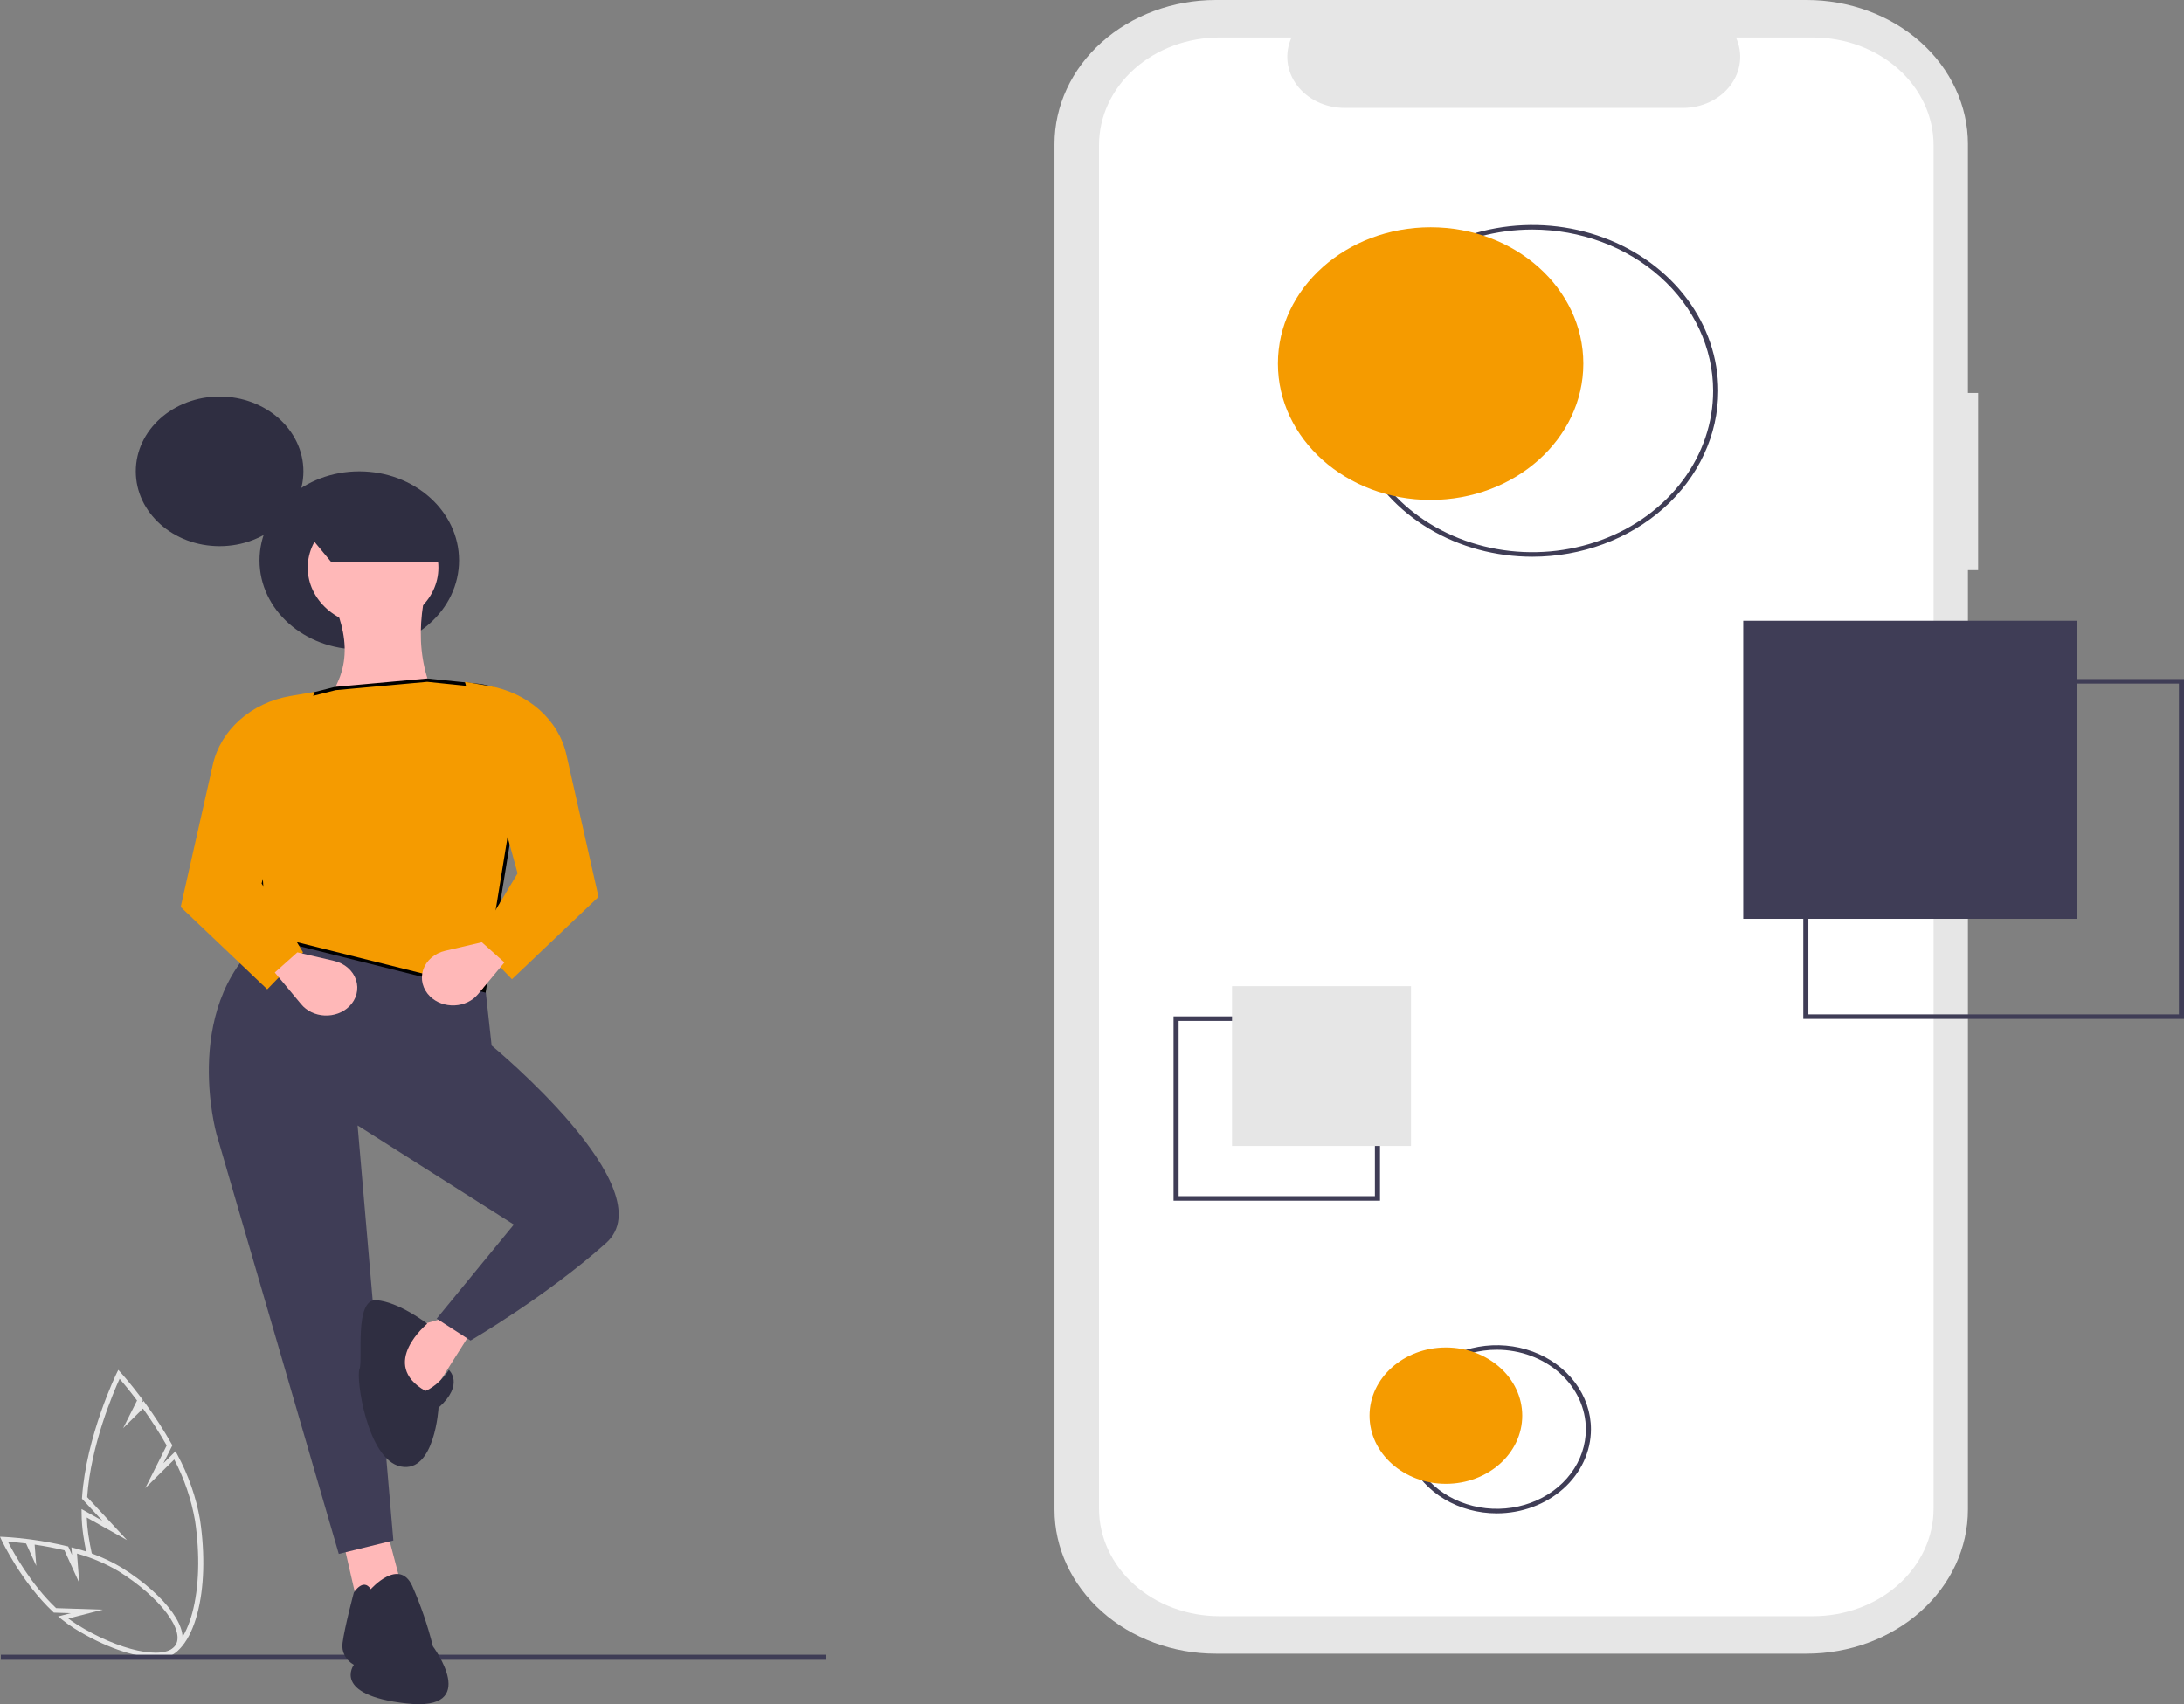 <svg width="656" height="512" viewBox="0 0 656 512" fill="none" xmlns="http://www.w3.org/2000/svg">
<rect x="0" y="0" width="656" height="512" fill="#808080" stroke="none"/>
<g clip-path="url(#clip0)">
<path d="M60.094 456.631C58.906 449.79 56.588 443.144 53.215 436.911L52.724 436.003L49.072 439.618L51.778 434.233L51.601 433.921C49.213 429.701 46.567 425.601 43.675 421.641L43.139 420.907L42.423 421.616L42.924 420.618L42.673 420.282C39.091 415.484 36.338 412.45 36.311 412.419L35.533 411.564L35.032 412.584C34.94 412.771 25.844 431.488 24.639 449.984L24.62 450.272L30.742 456.88L24.498 453.38L24.509 454.65C24.528 456.824 24.694 458.995 25.005 461.151C25.28 463.005 25.604 464.816 25.976 466.583C26.566 466.599 27.14 466.759 27.636 467.045C27.205 465.071 26.833 463.042 26.52 460.958C26.279 459.295 26.127 457.605 26.067 455.92L38.144 462.691L26.184 449.782C27.273 434.145 34.031 418.39 35.929 414.231C36.947 415.411 38.868 417.7 41.166 420.758L36.989 429.074L42.944 423.177C45.527 426.766 47.905 430.469 50.071 434.272L43.638 447.077L52.336 438.465C55.374 444.298 57.476 450.485 58.582 456.842C60.105 467.11 59.807 476.973 57.745 484.616C55.77 491.938 52.289 496.438 48.195 496.964C47.352 497.068 46.495 497.022 45.672 496.83C45.012 497.248 44.218 497.465 43.408 497.447H43.185C44.455 498.076 45.879 498.418 47.331 498.441C47.69 498.441 48.049 498.418 48.404 498.372C53.218 497.755 57.062 492.992 59.228 484.963C61.337 477.147 61.645 467.091 60.094 456.631Z" fill="#E6E6E6"/>
<path d="M46.621 497.901C40.324 497.901 31.245 494.808 22.24 489.177C20.914 488.342 19.649 487.433 18.45 486.457L17.442 485.634L21.255 484.653L16.177 484.487L15.963 484.287C6.445 475.385 0.522 462.812 0.463 462.687L6.10352e-05 461.694L1.204 461.742C1.323 461.747 4.185 461.868 8.485 462.412L8.753 462.446V462.444L9.696 462.572C13.207 463.049 16.686 463.702 20.116 464.528L20.482 464.616L21.626 467.133L21.452 464.876L22.502 465.146C27.477 466.429 32.203 468.385 36.513 470.947C50.208 479.51 57.786 490.213 53.78 495.32C52.411 497.066 49.891 497.9 46.621 497.901ZM20.519 486.263C21.356 486.896 22.226 487.498 23.119 488.06C35.662 495.903 49.13 498.869 52.528 494.538C55.925 490.206 48.196 479.919 35.651 472.075C31.781 469.776 27.565 467.98 23.128 466.74L23.807 475.558L19.351 465.758C16.417 465.063 13.415 464.491 10.409 464.054L10.902 470.454L7.835 463.71C5.459 463.418 3.544 463.26 2.379 463.18C3.967 466.294 9.215 475.912 16.855 483.143L30.869 483.601L20.519 486.263Z" fill="#E6E6E6"/>
<path d="M247.98 497.131H0.258V498.66H247.98V497.131Z" fill="#3F3D56"/>
<path d="M594.156 118.063H591.099V43.282C591.099 37.598 589.845 31.97 587.409 26.718C584.973 21.467 581.403 16.696 576.902 12.677C572.401 8.658 567.058 5.47 561.177 3.295C555.296 1.12 548.993 6.27541e-06 542.628 1.05674e-10H365.199C352.343 -2.53471e-05 340.015 4.56 330.925 12.677C321.835 20.794 316.728 31.802 316.728 43.281V453.539C316.728 465.017 321.835 476.026 330.925 484.143C340.014 492.26 352.343 496.82 365.198 496.82H542.628C555.483 496.82 567.812 492.26 576.902 484.143C585.992 476.026 591.098 465.018 591.098 453.539V171.294H594.156L594.156 118.063Z" fill="#E6E6E6"/>
<path d="M544.584 11.26H521.423C522.488 13.592 522.895 16.122 522.607 18.627C522.319 21.132 521.346 23.535 519.773 25.625C518.2 27.715 516.076 29.428 513.587 30.612C511.098 31.797 508.321 32.416 505.501 32.416H403.854C401.034 32.416 398.257 31.797 395.768 30.612C393.279 29.428 391.155 27.715 389.582 25.625C388.009 23.535 387.035 21.132 386.748 18.627C386.46 16.122 386.866 13.592 387.932 11.26H366.3C361.546 11.26 356.839 12.096 352.448 13.721C348.056 15.345 344.066 17.726 340.704 20.727C337.343 23.729 334.677 27.292 332.858 31.213C331.039 35.135 330.102 39.338 330.102 43.582V453.238C330.102 457.482 331.039 461.685 332.858 465.607C334.677 469.528 337.343 473.091 340.704 476.093C344.065 479.094 348.056 481.475 352.447 483.099C356.839 484.724 361.546 485.56 366.3 485.56H544.584C549.337 485.56 554.044 484.724 558.436 483.099C562.827 481.475 566.818 479.094 570.179 476.093C573.54 473.091 576.207 469.528 578.026 465.607C579.845 461.685 580.781 457.482 580.781 453.238V453.238V43.583C580.781 39.338 579.845 35.135 578.026 31.213C576.207 27.292 573.54 23.729 570.179 20.727C566.818 17.726 562.827 15.345 558.436 13.721C554.044 12.096 549.337 11.26 544.584 11.26H544.584Z" fill="white"/>
<path d="M460.289 167.266C449.251 167.266 438.461 164.343 429.283 158.867C420.106 153.391 412.953 145.609 408.729 136.503C404.505 127.397 403.399 117.377 405.553 107.71C407.706 98.043 413.021 89.164 420.826 82.194C428.631 75.225 438.575 70.479 449.401 68.556C460.227 66.633 471.448 67.62 481.646 71.392C491.843 75.163 500.559 81.551 506.692 89.746C512.824 97.941 516.097 107.576 516.097 117.432C516.08 130.644 510.195 143.311 499.733 152.653C489.27 161.996 475.085 167.251 460.289 167.266V167.266ZM460.289 68.964C449.553 68.964 439.059 71.806 430.133 77.132C421.207 82.458 414.25 90.028 410.141 98.884C406.033 107.74 404.958 117.486 407.052 126.888C409.147 136.29 414.316 144.926 421.908 151.704C429.499 158.483 439.17 163.099 449.699 164.969C460.229 166.839 471.142 165.879 481.061 162.211C490.979 158.543 499.456 152.33 505.42 144.36C511.385 136.389 514.568 127.018 514.568 117.432C514.552 104.582 508.828 92.262 498.652 83.176C488.476 74.089 474.68 68.978 460.289 68.964V68.964Z" fill="#3F3D56"/>
<path d="M449.586 454.663C443.991 454.663 438.522 453.181 433.871 450.406C429.219 447.631 425.594 443.686 423.453 439.07C421.312 434.455 420.751 429.377 421.843 424.477C422.934 419.577 425.628 415.077 429.584 411.544C433.54 408.012 438.58 405.606 444.067 404.632C449.554 403.657 455.242 404.157 460.411 406.069C465.579 407.981 469.997 411.218 473.105 415.372C476.213 419.526 477.872 424.409 477.872 429.405C477.864 436.101 474.881 442.521 469.578 447.257C464.275 451.992 457.085 454.655 449.586 454.663ZM449.586 405.512C444.294 405.512 439.12 406.913 434.72 409.538C430.32 412.164 426.89 415.895 424.865 420.261C422.84 424.627 422.31 429.431 423.343 434.066C424.375 438.701 426.923 442.958 430.665 446.299C434.408 449.641 439.175 451.916 444.366 452.838C449.556 453.76 454.936 453.287 459.825 451.479C464.715 449.67 468.894 446.608 471.834 442.679C474.774 438.75 476.343 434.13 476.343 429.405C476.335 423.07 473.513 416.997 468.497 412.518C463.481 408.039 456.68 405.519 449.586 405.512V405.512Z" fill="#3F3D56"/>
<path d="M656 306.114H541.647V204.004H656V306.114ZM543.176 304.749H654.471V205.37H543.176V304.749Z" fill="#3F3D56"/>
<path d="M414.505 360.727H352.495V305.356H414.505V360.727ZM354.024 359.362H412.976V306.721H354.024V359.362Z" fill="#3F3D56"/>
<path d="M65.96 164.087C79.863 164.087 91.134 154.023 91.134 141.608C91.134 129.194 79.863 119.13 65.96 119.13C52.057 119.13 40.786 129.194 40.786 141.608C40.786 154.023 52.057 164.087 65.96 164.087Z" fill="#2F2E41"/>
<path d="M107.916 195.129C124.467 195.129 137.885 183.148 137.885 168.368C137.885 153.589 124.467 141.608 107.916 141.608C91.365 141.608 77.947 153.589 77.947 168.368C77.947 183.148 91.365 195.129 107.916 195.129Z" fill="#2F2E41"/>
<path d="M142.466 398.697L127.767 421.919C127.767 421.919 108.545 404.755 118.721 400.212L134.551 395.668L142.466 398.697Z" fill="#FFB8B8"/>
<path d="M116.46 460.79L120.982 477.954L107.414 481.992L102.891 462.304L116.46 460.79Z" fill="#FFB8B8"/>
<path d="M144.751 287.561L147.665 314.114C147.665 314.114 200.13 357.302 182.039 373.456C163.949 389.61 141.335 402.736 141.335 402.736L131.159 396.173L154.338 367.903L107.414 338.119L118.156 462.809L101.761 466.848L65.014 340.643C65.014 340.643 53.707 300.258 81.409 280.065L144.751 287.561Z" fill="#3F3D56"/>
<path d="M111.372 477.449C111.372 477.449 119.852 467.857 123.809 476.439C126.417 482.341 128.497 488.418 130.028 494.613C130.028 494.613 144.727 514.301 122.113 511.776C99.5 509.252 106.284 500.166 106.284 500.166C105.081 499.471 104.123 498.485 103.523 497.323C102.922 496.161 102.704 494.871 102.892 493.603C103.457 489.06 106.284 478.458 106.284 478.458C106.284 478.458 109.11 473.915 111.372 477.449Z" fill="#2F2E41"/>
<path d="M134.833 411.57C134.833 411.57 139.639 415.861 131.724 422.928C131.724 422.928 130.593 442.616 120.417 440.597C110.241 438.578 106.849 413.842 107.98 411.318C109.11 408.794 106.284 390.115 113.068 390.62C119.852 391.125 128.332 397.688 128.332 397.688C128.332 397.688 113.633 409.803 127.767 417.88C127.767 417.88 131.441 416.618 134.833 411.57Z" fill="#2F2E41"/>
<path d="M92.716 216.458L135.681 217.467C126.213 205.469 124.431 191.315 128.332 175.567L100.065 180.616C105.508 193.468 105.602 204.492 92.716 216.458Z" fill="#FFB8B8"/>
<path d="M158.157 219.46L145.451 297.621L79.621 281.182L75.729 224.86C75.729 224.859 75.729 224.857 75.729 224.856C75.564 221.582 76.642 218.348 78.8 215.678C80.96 213.006 84.077 211.054 87.651 210.152L100.715 206.856L128.329 204.34L143.613 205.914C147.459 206.311 151.017 207.898 153.673 210.389C156.313 212.864 157.892 216.074 158.157 219.46Z" fill="#F59B00" stroke="black"/>
<path d="M143.031 283.094L153.772 294.2L179.778 269.464L170.11 226.657C168.957 221.551 166.127 216.867 161.982 213.202C157.838 209.537 152.565 207.057 146.835 206.077L139.639 204.847L155.468 262.396L143.031 283.094Z" fill="#F59B00"/>
<path d="M143.564 298.704L151.511 289.152L144.727 283.094L133.708 285.661C132.151 286.023 130.725 286.739 129.569 287.739C128.412 288.738 127.565 289.988 127.109 291.366C126.652 292.744 126.603 294.204 126.964 295.605C127.326 297.005 128.086 298.298 129.172 299.359V299.359C130.101 300.266 131.244 300.979 132.518 301.446C133.792 301.913 135.165 302.123 136.541 302.061C137.916 301.998 139.259 301.665 140.473 301.085C141.687 300.504 142.743 299.692 143.564 298.704Z" fill="#FFB8B8"/>
<path d="M91.019 286.123L80.278 297.229L54.272 272.493L63.941 229.686C65.094 224.58 67.923 219.896 72.068 216.231C76.213 212.566 81.486 210.086 87.215 209.106L94.412 207.876L78.582 265.425L91.019 286.123Z" fill="#F59B00"/>
<path d="M90.487 301.733L82.539 292.18L89.323 286.123L100.342 288.689C101.9 289.052 103.325 289.768 104.482 290.768C105.638 291.767 106.485 293.017 106.942 294.395C107.398 295.773 107.448 297.233 107.086 298.633C106.725 300.034 105.964 301.327 104.878 302.388C103.949 303.295 102.806 304.008 101.533 304.475C100.259 304.942 98.885 305.152 97.51 305.089C96.134 305.027 94.791 304.694 93.577 304.113C92.363 303.533 91.308 302.72 90.487 301.733V301.733Z" fill="#FFB8B8"/>
<path d="M112.06 188.059C122.899 188.059 131.686 180.212 131.686 170.533C131.686 160.854 122.899 153.008 112.06 153.008C101.22 153.008 92.433 160.854 92.433 170.533C92.433 180.212 101.22 188.059 112.06 188.059Z" fill="#FFB8B8"/>
<path d="M133.09 168.904H99.525L89.335 156.594C99.36 148.759 111.906 147.355 125.897 149.636L133.09 168.904Z" fill="#2F2E41"/>
<path d="M429.709 150.199C455.042 150.199 475.579 131.861 475.579 109.24C475.579 86.619 455.042 68.281 429.709 68.281C404.376 68.281 383.839 86.619 383.839 109.24C383.839 131.861 404.376 150.199 429.709 150.199Z" fill="#F59B00"/>
<path d="M623.896 186.497H523.608V276.048H623.896V186.497Z" fill="#3F3D56"/>
<path d="M370.059 344.293H423.82V296.287H370.059V344.293Z" fill="#E6E6E6"/>
<path d="M434.296 445.788C446.962 445.788 457.231 436.619 457.231 425.309C457.231 413.998 446.962 404.829 434.296 404.829C421.629 404.829 411.361 413.998 411.361 425.309C411.361 436.619 421.629 445.788 434.296 445.788Z" fill="#F59B00"/>
</g>
<defs>
<clipPath id="clip0">
<rect width="656" height="512" fill="white"/>
</clipPath>
</defs>
</svg>
